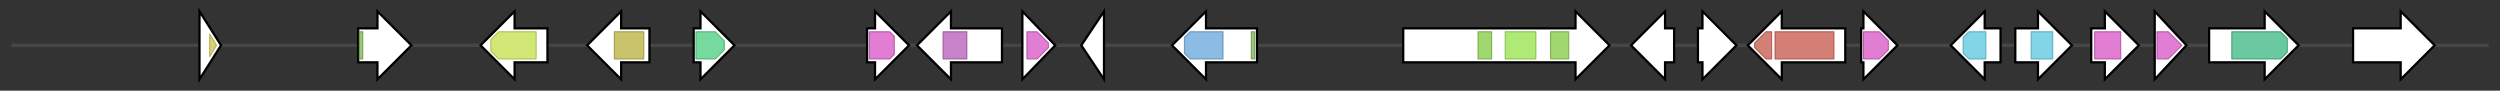 <svg version="1.1" baseProfile="full" xmlns="http://www.w3.org/2000/svg" width="2205.633" height="80">
	<rect width="100%" height="100%" fill="#333333" stroke="none"/>
	<g>
		<line x1="10" y1="40.0" x2="2195.633" y2="40.0" style="stroke:rgb(70,70,70); stroke-width:3 "/>
		<g>
			<title>phomC
cupin family protein</title>
			<polygon class="phomC
cupin family protein" points="176,10 195,40 176,70" fill="rgb(255,255,255)" fill-opacity="1.0" stroke="rgb(0,0,0)" stroke-width="2"  />
			<g>
				<title>Cupin_2 (PF07883)
"Cupin domain"</title>
				<polygon class="PF07883" points="185,30 191,40 185,50" stroke-linejoin="round" width="7" height="24" fill="rgb(211,192,74)" stroke="rgb(168,153,59)" stroke-width="1" opacity="0.75" />
			</g>
		</g>
		<g>
			<title>phomD
transcriptional regulator</title>
			<polygon class="phomD
transcriptional regulator" points="316,25 333,25 333,10 363,40 333,70 333,55 316,55" fill="rgb(255,255,255)" fill-opacity="1.0" stroke="rgb(0,0,0)" stroke-width="2"  />
			<g>
				<title>Zn_clus (PF00172)
"Fungal Zn(2)-Cys(6) binuclear cluster domain"</title>
				<rect class="PF00172" x="317" y="28" stroke-linejoin="round" width="3" height="24" fill="rgb(121,178,76)" stroke="rgb(96,142,60)" stroke-width="1" opacity="0.75" />
			</g>
		</g>
		<g>
			<title>phomT
MFS transporter</title>
			<polygon class="phomT
MFS transporter" points="483,25 454,25 454,10 424,40 454,70 454,55 483,55" fill="rgb(255,255,255)" fill-opacity="1.0" stroke="rgb(0,0,0)" stroke-width="2"  />
			<g>
				<title>MFS_1 (PF07690)
"Major Facilitator Superfamily"</title>
				<polygon class="PF07690" points="433,35 440,28 473,28 473,52 440,52 433,45" stroke-linejoin="round" width="40" height="24" fill="rgb(193,224,74)" stroke="rgb(154,179,59)" stroke-width="1" opacity="0.75" />
			</g>
		</g>
		<g>
			<title>phomE
flavin-dependent monooxygenase</title>
			<polygon class="phomE
flavin-dependent monooxygenase" points="573,25 548,25 548,10 518,40 548,70 548,55 573,55" fill="rgb(255,255,255)" fill-opacity="1.0" stroke="rgb(0,0,0)" stroke-width="2"  />
			<g>
				<title>FAD_binding_3 (PF01494)
"FAD binding domain"</title>
				<rect class="PF01494" x="542" y="28" stroke-linejoin="round" width="26" height="24" fill="rgb(182,175,59)" stroke="rgb(145,140,47)" stroke-width="1" opacity="0.75" />
			</g>
		</g>
		<g>
			<title>phomF
short chain dehydrogenase/reductase</title>
			<polygon class="phomF
short chain dehydrogenase/reductase" points="612,25 618,25 618,10 648,40 618,70 618,55 612,55" fill="rgb(255,255,255)" fill-opacity="1.0" stroke="rgb(0,0,0)" stroke-width="2"  />
			<g>
				<title>adh_short_C2 (PF13561)
"Enoyl-(Acyl carrier protein) reductase"</title>
				<polygon class="PF13561" points="614,28 631,28 639,36 639,44 631,52 614,52" stroke-linejoin="round" width="25" height="24" fill="rgb(73,205,127)" stroke="rgb(58,164,101)" stroke-width="1" opacity="0.75" />
			</g>
		</g>
		<g>
			<title>phomYa
DUF3328</title>
			<polygon class="phomYa
DUF3328" points="765,25 772,25 772,10 802,40 772,70 772,55 765,55" fill="rgb(255,255,255)" fill-opacity="1.0" stroke="rgb(0,0,0)" stroke-width="2"  />
			<g>
				<title>UstYa (PF11807)
"Mycotoxin biosynthesis protein UstYa"</title>
				<polygon class="PF11807" points="767,28 785,28 789,32 789,48 785,52 767,52" stroke-linejoin="round" width="22" height="24" fill="rgb(215,82,196)" stroke="rgb(172,65,156)" stroke-width="1" opacity="0.75" />
			</g>
		</g>
		<g>
			<title>phomP1
peptidase family S41</title>
			<polygon class="phomP1
peptidase family S41" points="884,25 839,25 839,10 809,40 839,70 839,55 884,55" fill="rgb(255,255,255)" fill-opacity="1.0" stroke="rgb(0,0,0)" stroke-width="2"  />
			<g>
				<title>Peptidase_S41 (PF03572)
"Peptidase family S41"</title>
				<rect class="PF03572" x="832" y="28" stroke-linejoin="round" width="21" height="24" fill="rgb(178,89,184)" stroke="rgb(142,71,147)" stroke-width="1" opacity="0.75" />
			</g>
		</g>
		<g>
			<title>phomYb
DUF3328</title>
			<polygon class="phomYb
DUF3328" points="902,10 931,40 902,70" fill="rgb(255,255,255)" fill-opacity="1.0" stroke="rgb(0,0,0)" stroke-width="2"  />
			<g>
				<title>UstYa (PF11807)
"Mycotoxin biosynthesis protein UstYa"</title>
				<polygon class="PF11807" points="906,28 915,28 925,38 925,42 915,52 906,52" stroke-linejoin="round" width="19" height="24" fill="rgb(215,82,196)" stroke="rgb(172,65,156)" stroke-width="1" opacity="0.75" />
			</g>
		</g>
		<g>
			<title>phomA
precursor protein</title>
			<polygon class="phomA
precursor protein" points="954,40 974,10 974,70" fill="rgb(255,255,255)" fill-opacity="1.0" stroke="rgb(0,0,0)" stroke-width="2"  />
		</g>
		<g>
			<title>phomR
transcriptional regulator</title>
			<polygon class="phomR
transcriptional regulator" points="1109,25 1064,25 1064,10 1034,40 1064,70 1064,55 1109,55" fill="rgb(255,255,255)" fill-opacity="1.0" stroke="rgb(0,0,0)" stroke-width="2"  />
			<g>
				<title>Fungal_trans_2 (PF11951)
"Fungal specific transcription factor domain"</title>
				<polygon class="PF11951" points="1045,33 1050,28 1079,28 1079,52 1050,52 1045,47" stroke-linejoin="round" width="34" height="24" fill="rgb(102,165,217)" stroke="rgb(81,132,173)" stroke-width="1" opacity="0.75" />
			</g>
			<g>
				<title>Zn_clus (PF00172)
"Fungal Zn(2)-Cys(6) binuclear cluster domain"</title>
				<rect class="PF00172" x="1104" y="28" stroke-linejoin="round" width="3" height="24" fill="rgb(121,178,76)" stroke="rgb(96,142,60)" stroke-width="1" opacity="0.75" />
			</g>
		</g>
		<g>
			<title>phomO
ABC transporter</title>
			<polygon class="phomO
ABC transporter" points="1238,25 1390,25 1390,10 1420,40 1390,70 1390,55 1238,55" fill="rgb(255,255,255)" fill-opacity="1.0" stroke="rgb(0,0,0)" stroke-width="2"  />
			<g>
				<title>ABC_tran (PF00005)
"ABC transporter"</title>
				<rect class="PF00005" x="1304" y="28" stroke-linejoin="round" width="12" height="24" fill="rgb(129,201,63)" stroke="rgb(103,160,50)" stroke-width="1" opacity="0.75" />
			</g>
			<g>
				<title>ABC_membrane (PF00664)
"ABC transporter transmembrane region"</title>
				<rect class="PF00664" x="1328" y="28" stroke-linejoin="round" width="27" height="24" fill="rgb(149,226,73)" stroke="rgb(119,180,58)" stroke-width="1" opacity="0.75" />
			</g>
			<g>
				<title>ABC_tran (PF00005)
"ABC transporter"</title>
				<rect class="PF00005" x="1368" y="28" stroke-linejoin="round" width="16" height="24" fill="rgb(129,201,63)" stroke="rgb(103,160,50)" stroke-width="1" opacity="0.75" />
			</g>
		</g>
		<g>
			<title>phomM
methyltransferase</title>
			<polygon class="phomM
methyltransferase" points="1477,25 1469,25 1469,10 1439,40 1469,70 1469,55 1477,55" fill="rgb(255,255,255)" fill-opacity="1.0" stroke="rgb(0,0,0)" stroke-width="2"  />
		</g>
		<g>
			<title>phomB
hypothetical protein</title>
			<polygon class="phomB
hypothetical protein" points="1498,25 1502,25 1502,10 1532,40 1502,70 1502,55 1498,55" fill="rgb(255,255,255)" fill-opacity="1.0" stroke="rgb(0,0,0)" stroke-width="2"  />
		</g>
		<g>
			<title>phomP2
oligopeptide transporter</title>
			<polygon class="phomP2
oligopeptide transporter" points="1628,25 1572,25 1572,10 1542,40 1572,70 1572,55 1628,55" fill="rgb(255,255,255)" fill-opacity="1.0" stroke="rgb(0,0,0)" stroke-width="2"  />
			<g>
				<title>OPT (PF03169)
"OPT oligopeptide transporter protein"</title>
				<polygon class="PF03169" points="1548,38 1558,28 1563,28 1563,52 1558,52 1548,42" stroke-linejoin="round" width="15" height="24" fill="rgb(199,85,74)" stroke="rgb(159,68,59)" stroke-width="1" opacity="0.75" />
			</g>
			<g>
				<title>OPT (PF03169)
"OPT oligopeptide transporter protein"</title>
				<rect class="PF03169" x="1566" y="28" stroke-linejoin="round" width="52" height="24" fill="rgb(199,85,74)" stroke="rgb(159,68,59)" stroke-width="1" opacity="0.75" />
			</g>
		</g>
		<g>
			<title>phomYc
DUF3328</title>
			<polygon class="phomYc
DUF3328" points="1642,25 1644,25 1644,10 1674,40 1644,70 1644,55 1642,55" fill="rgb(255,255,255)" fill-opacity="1.0" stroke="rgb(0,0,0)" stroke-width="2"  />
			<g>
				<title>UstYa (PF11807)
"Mycotoxin biosynthesis protein UstYa"</title>
				<polygon class="PF11807" points="1644,28 1658,28 1666,36 1666,44 1658,52 1644,52" stroke-linejoin="round" width="22" height="24" fill="rgb(215,82,196)" stroke="rgb(172,65,156)" stroke-width="1" opacity="0.75" />
			</g>
		</g>
		<g>
			<title>phomQ1
tyrosinase</title>
			<polygon class="phomQ1
tyrosinase" points="1765,25 1751,25 1751,10 1721,40 1751,70 1751,55 1765,55" fill="rgb(255,255,255)" fill-opacity="1.0" stroke="rgb(0,0,0)" stroke-width="2"  />
			<g>
				<title>Tyrosinase (PF00264)
"Common central domain of tyrosinase"</title>
				<polygon class="PF00264" points="1732,33 1737,28 1752,28 1752,52 1737,52 1732,47" stroke-linejoin="round" width="20" height="24" fill="rgb(87,199,223)" stroke="rgb(69,159,178)" stroke-width="1" opacity="0.75" />
			</g>
		</g>
		<g>
			<title>phomQ2
tyrosinase</title>
			<polygon class="phomQ2
tyrosinase" points="1778,25 1798,25 1798,10 1828,40 1798,70 1798,55 1778,55" fill="rgb(255,255,255)" fill-opacity="1.0" stroke="rgb(0,0,0)" stroke-width="2"  />
			<g>
				<title>Tyrosinase (PF00264)
"Common central domain of tyrosinase"</title>
				<rect class="PF00264" x="1792" y="28" stroke-linejoin="round" width="19" height="24" fill="rgb(87,199,223)" stroke="rgb(69,159,178)" stroke-width="1" opacity="0.75" />
			</g>
		</g>
		<g>
			<title>phomYd
DUF3328</title>
			<polygon class="phomYd
DUF3328" points="1845,25 1857,25 1857,10 1887,40 1857,70 1857,55 1845,55" fill="rgb(255,255,255)" fill-opacity="1.0" stroke="rgb(0,0,0)" stroke-width="2"  />
			<g>
				<title>UstYa (PF11807)
"Mycotoxin biosynthesis protein UstYa"</title>
				<rect class="PF11807" x="1848" y="28" stroke-linejoin="round" width="23" height="24" fill="rgb(215,82,196)" stroke="rgb(172,65,156)" stroke-width="1" opacity="0.75" />
			</g>
		</g>
		<g>
			<title>phomYe
DUF3328</title>
			<polygon class="phomYe
DUF3328" points="1901,10 1929,40 1901,70" fill="rgb(255,255,255)" fill-opacity="1.0" stroke="rgb(0,0,0)" stroke-width="2"  />
			<g>
				<title>UstYa (PF11807)
"Mycotoxin biosynthesis protein UstYa"</title>
				<polygon class="PF11807" points="1903,28 1913,28 1925,40 1913,52 1903,52" stroke-linejoin="round" width="25" height="24" fill="rgb(215,82,196)" stroke="rgb(172,65,156)" stroke-width="1" opacity="0.75" />
			</g>
		</g>
		<g>
			<title>phomG
peptidase M3</title>
			<polygon class="phomG
peptidase M3" points="1949,25 1998,25 1998,10 2028,40 1998,70 1998,55 1949,55" fill="rgb(255,255,255)" fill-opacity="1.0" stroke="rgb(0,0,0)" stroke-width="2"  />
			<g>
				<title>Peptidase_M3 (PF01432)
"Peptidase family M3"</title>
				<polygon class="PF01432" points="1969,28 2012,28 2018,34 2018,46 2012,52 1969,52" stroke-linejoin="round" width="49" height="24" fill="rgb(56,183,126)" stroke="rgb(44,146,100)" stroke-width="1" opacity="0.75" />
			</g>
		</g>
		<g>
			<title>orf-1
oxidoreductase</title>
			<polygon class="orf-1
oxidoreductase" points="2076,25 2118,25 2118,10 2148,40 2118,70 2118,55 2076,55" fill="rgb(255,255,255)" fill-opacity="1.0" stroke="rgb(0,0,0)" stroke-width="2"  />
		</g>
	</g>
</svg>
